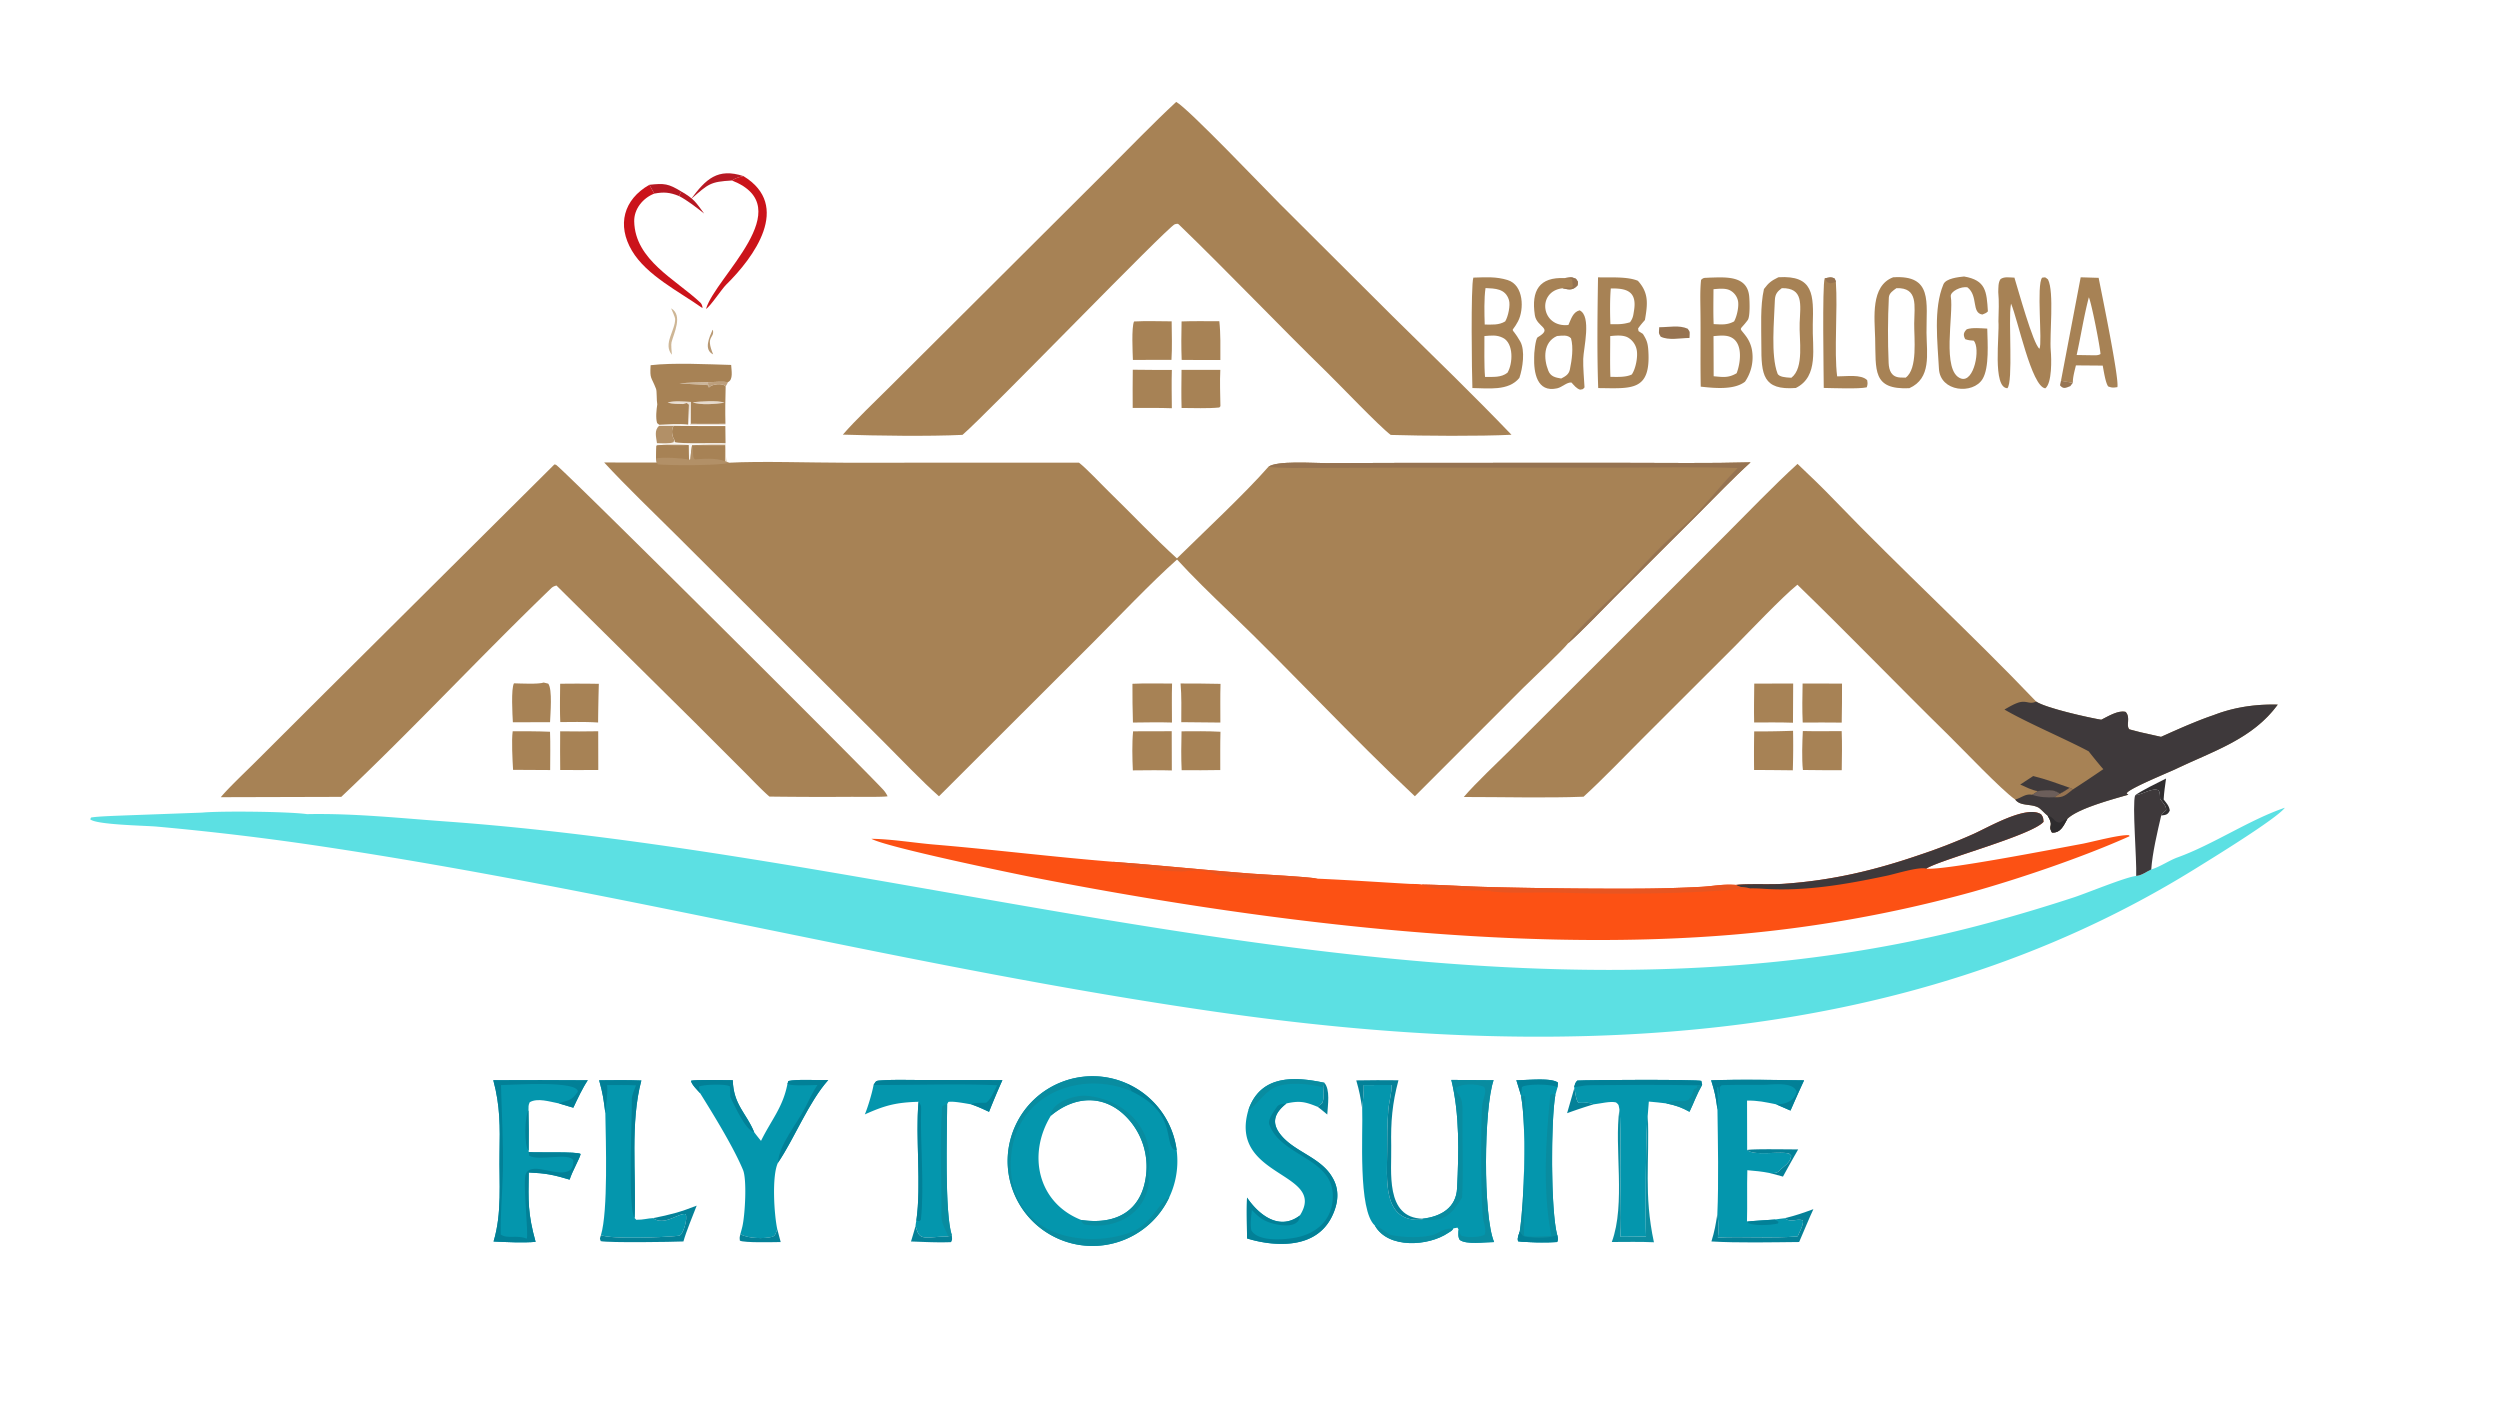 <svg xmlns="http://www.w3.org/2000/svg" width="1442" height="811" viewBox="0 0 1442 811"><path fill="#5CE0E3" d="M1317.906 465.9c-4.74 6.426-44.041 30.467-52.273 35.565-169.953 105.222-372.667 109.758-564.798 82.083-173.242-24.955-342.164-69.385-515.186-95.342a1621 1621 0 0 0-95.1-11.41c-6.239-.592-35.114-1.013-38.5-4.226l.452-1.013c3.893-.726 15.981-1.05 20.313-1.244l43.706-1.598c11.028-1.033 50.015-.62 60.558.878 27.234-.534 53.227 2.29 80.227 4.24 292.008 21.07 600.055 138.038 892 57.871a998 998 0 0 0 47.255-14.217c7.894-2.657 29.681-11.624 35.592-12.24 3.11-.261 5.625-2.265 8.69-3.752 4.896-1.399 10.319-5.202 15.156-6.947 20.413-7.36 41.78-21.865 61.908-28.647"/><path fill="#A78255" d="M381.656 256.69c4.187.08 11.56.405 15.439.041.044 2.363.001 6.234.4 8.415l.131.184.58-.248c.228-2.964.464-5.147.938-8.08l2.699-.128 16.353.049-.072 9.096 1.465.615.886.26c17.864-.988 47.722-.004 66.353-.004l135.53-.015c4.39 3.35 12.942 12.545 17.354 16.829 13.183 12.8 25.899 26.4 39.528 38.74-15.383 13.648-34.4 33.79-49.36 48.725l-88.278 88.129c-9.63-8.468-22.477-21.977-31.92-31.404l-54.804-54.61-64.632-64.447c-13.364-13.28-29.095-28.342-41.776-42.094q15.165.104 30.332.033l-.422-2.37.376-7.348z"/><path fill="#B29067" d="M381.656 256.69c4.187.08 11.56.405 15.439.041.044 2.363.001 6.234.4 8.415l.131.184.58-.248c.228-2.964.464-5.147.938-8.08l2.699-.128 16.353.049-.072 9.096 1.465.615.886.26c-4.131 1.772-35.47 1.61-40.967.96l-.706-1.078-.422-2.37.376-7.348z"/><path fill="#A78255" d="m401.843 256.874 16.353.049-.072 9.096c-4.933-1.939-12.02-1.44-17.287-1.05-1.897-1.533-.363-4.68-1.693-7.968z"/><path fill="#A78255" d="M381.656 256.69c4.187.08 11.56.405 15.439.041.044 2.363.001 6.234.4 8.415-3.94-.976-15.123-1.521-19.115-.74l.376-7.348z"/><path fill="#A78255" d="M731.612 269.252c4.76-3.675 26.01-2.127 33.114-2.13l49.862-.156 122.284-.015c23.906-.004 49.066.372 72.866-.284-9.958 9.02-20.54 20.076-30.109 29.645l-48.457 48.377c-7.586 7.568-18.911 19.61-26.707 26.37-2.817 3.738-20.781 20.612-25.67 25.486l-62.705 62.734c-36.456-34.144-70.977-71.766-107.091-106.365-10-9.579-21.123-20.382-30.427-30.562 14.906-14.664 39.85-37.997 53.04-53.1"/><path fill="#967351" d="M731.612 269.252c4.76-3.675 26.01-2.127 33.114-2.13l49.862-.156 122.284-.015c23.906-.004 49.066.372 72.866-.284-9.958 9.02-20.54 20.076-30.109 29.645l-48.457 48.377c-7.586 7.568-18.911 19.61-26.707 26.37 3.312-7.473 29.043-29.42 36.14-37.323 7.931-8.831 19.895-21.305 28.975-29.053 12.528-10.693 21.578-23.723 32.708-34.706-22.381-.8-48.284-.229-70.906-.22H806.687l-47.94.148c-6.976.003-20.574.278-27.135-.653"/><path fill="#A78255" d="M1036.813 267.568c7.286 6.847 14.683 14.03 21.615 21.233 37.748 39.197 78.507 76.523 116.021 115.85 5.325 3.703 30.343 9.318 37.553 10.487 4.04-1.999 9.756-5.587 14.052-4.518 3.041 3.263.015 7.885 2.155 10.054.083.08 5.76 1.528 6.444 1.691l11.829 2.65c9.455-4.257 20.518-9.232 30.282-12.514 11.806-4.623 24.401-6.414 37.034-6.079-14.533 20.006-37.71 26.963-59.115 37.293-3.432 1.655-28.224 11.737-28.014 14.01l.954.656c-8.344 2.455-28.907 7.805-35.149 13.918-2.17 3.817-3.92 8.28-8.9 7.89-2.575-4.278 1.518-3.364-2.613-9.899-.969-.429-3.905-3.873-5.4-4.61-4.506-2.22-10.147-.536-13.188-4.503-7.894-5.455-30.372-29.166-38.521-37.16-29.178-28.613-57.74-58.317-87.114-86.753-8.712 7.006-27.683 27.031-36.155 35.576l-53.55 53.482c-10.544 10.531-22.748 23.32-33.63 33.22-21.278.84-47.422.141-69.082.164 6.587-7.802 19.993-20.363 27.571-27.896l49.824-49.712 72.972-72.958c13.338-13.325 28.321-29.002 42.125-41.572"/><path fill="#3E393B" d="M1174.45 404.65c5.324 3.704 30.342 9.319 37.552 10.488 4.04-1.999 9.756-5.587 14.052-4.518 3.041 3.263.015 7.885 2.155 10.054.083.08 5.76 1.528 6.444 1.691l11.829 2.65c9.455-4.257 20.518-9.232 30.282-12.514 11.806-4.623 24.401-6.414 37.034-6.079-14.533 20.006-37.71 26.963-59.115 37.293-3.432 1.655-28.224 11.737-28.014 14.01l.954.656c-8.344 2.455-28.907 7.805-35.149 13.918-2.17 3.817-3.92 8.28-8.9 7.89-2.575-4.278 1.518-3.364-2.613-9.899-.969-.429-3.905-3.873-5.4-4.61-4.506-2.22-10.147-.536-13.188-4.503 3.913-1.123 5.828-3.461 9.733-2.755.969-.383 2.373-1.46 3.297-2.1 4.244-.568 9.186-1.378 12.7 1.464 2.186-1.09 3.598-2.07 5.618-3.424l1.983.956a803 803 0 0 0 17.507-11.678c-1.375-1.33-8.577-10.341-8.442-10.269-13.699-7.278-35.817-16.628-48.6-24.107 2.674-1.519 6.617-3.924 9.576-4.376 3.672-.56 5.16 1.46 8.704-.237"/><path fill="#6C5E5A" d="M1175.403 456.322c4.244-.568 9.186-1.378 12.7 1.464-.84.554-2.373 1.497-3.101 2.08-4.447.227-8.645.006-12.896-1.444.969-.383 2.373-1.46 3.297-2.1"/><path fill="#2E2C2E" d="M1180.961 470.29c4.16 1.403 3.8 4.04 7.187 4.211 1.412-.826 2.772-1.75 4.326-2.202-2.17 3.817-3.92 8.28-8.9 7.89-2.575-4.278 1.518-3.364-2.613-9.899"/><path fill="#967351" d="m1193.721 454.362 1.983.956c-4.319 3.336-5.408 4.812-10.702 4.548.728-.583 2.26-1.526 3.101-2.08 2.186-1.09 3.598-2.07 5.618-3.424"/><path fill="#3E393B" d="M1172.752 447.62c7.203 1.767 13.984 4.28 20.97 6.742-2.021 1.353-3.433 2.334-5.619 3.424-3.514-2.842-8.456-2.032-12.7-1.464-3.079-.39-7.172-2.468-10.131-3.782z"/><path fill="#A78255" d="M678.431 58.784c6.665 3.462 51.3 50.342 59.937 58.957l65.33 65.094c22.418 22.08 46.436 45.287 68.12 67.934-18.71.916-50.794.664-69.645.097-6.459-4.815-29.546-29.031-36.666-35.981-28.73-28.062-56.822-57.623-85.697-85.545l-.608-.277c-.524.093-1.076.087-1.573.279-4.402 1.707-107.366 108.45-122.454 121.482-19.283.957-49.625.5-69.023-.13 7.322-8.475 19.057-19.533 27.193-27.69l53.705-53.52 71.013-70.788c12.892-12.855 27.187-27.708 40.368-39.912"/><path fill="#A78255" d="M319.767 267.894c.483.082.532.061.946.224 2.658 1.048 173.352 170.893 188.588 187.245a15 15 0 0 1 2.663 3.934c-2.47.515-17.665.313-21.08.316a2364 2364 0 0 1-47.064-.147c-3.835-3.183-10.867-10.604-14.597-14.32l-28.471-28.473-79.773-78.938c-1.184.303-2.118.667-3.013 1.529-40.856 39.33-79.942 81.462-121.125 120.368l-69.485.19c4.172-5.102 14.686-15.04 19.925-20.271l39.459-39.362z"/><path fill="#FC5114" d="M1001.334 510.423c6.602-.842 19.783-.103 27.684-.658 27.9-1.962 52.272-7.745 78.619-16.804a335 335 0 0 0 30.5-11.854c8.914-3.975 30.777-16.898 39.159-11.412 1.27 1.743 1.232 2.167 1.412 4.34-6.692 7.707-57.635 21.262-67.188 26.699l-.481.278c9.32 1.288 75.765-11.692 89.78-14.26 5.362-.983 22.253-5.552 27.247-4.996l.24.59c-26.631 11.956-63.154 24.386-91.176 32.247a759.4 759.4 0 0 1-139.003 24.653c-128.135 10.51-275.913-8.544-401.393-33.018-13.47-2.627-85.576-17.617-94.109-22.406 11.515.129 24.705 2.356 36.332 3.33 34.18 2.865 68.882 7.2 103.032 9.924 26.287 1.927 52.948 4.77 79.327 6.786 7.559.577 32.633 1.785 38.626 2.953 17.717.753 35.314 2.006 53 2.997 1.676.093 5.679 0 7.113.388 12.483.162 24.484 1.052 36.899 1.388q43.656 1.13 87.324.97a764 764 0 0 0 36.89-1.026c7.782-.445 12.273-1.675 20.166-1.109"/><path fill="#3E393B" d="M1001.334 510.423c6.602-.842 19.783-.103 27.684-.658 27.9-1.962 52.272-7.745 78.619-16.804a335 335 0 0 0 30.5-11.854c8.914-3.975 30.777-16.898 39.159-11.412 1.27 1.743 1.232 2.167 1.412 4.34-6.692 7.707-57.635 21.262-67.188 26.699l-.481.278c-4.266-1.173-17.695 3.043-22.554 4.07-23.56 4.984-47.233 9.198-71.424 7.56-2.148-.146-5.505-.299-7.683-.21-2.914-.81-5.43-.207-8.044-2.009"/><path fill="#E85521" d="M820.055 510.2c12.483.162 24.484 1.052 36.899 1.388q43.656 1.13 87.324.97a764 764 0 0 0 36.89-1.026c7.782-.445 12.273-1.675 20.166-1.109 2.614 1.802 5.13 1.2 8.044 2.01-36.223 3.2-74.278 3.622-110.644 2.445-13.023-.422-26.436.745-39.362-.775l1.037-.21c-8.645-.687-34.871.262-40.354-3.693"/><path fill="#E85521" d="M641.99 497.076c26.286 1.927 52.947 4.77 79.326 6.786 7.559.577 32.633 1.785 38.626 2.953-11.38 1.718-41.865.309-53.5-1.455-8.935-1.354-8.38-4.21-23.055-2.955l1.349.205c-8.882.447-35.628-1.836-42.747-5.534"/><path fill="#0496AD" d="M674.454 690.543c-11.458 24.363-40.445 34.897-64.875 23.576s-35.128-40.244-23.943-64.733c11.186-24.49 40.053-35.347 64.609-24.3a48.94 48.94 0 0 1 24.21 65.457m-50.792 13.136.546.078c19.531 2.728 34.48-5.17 36.857-26.11a41.1 41.1 0 0 0-8.667-30.328c-12.75-15.89-31.054-16.504-46.255-3.787-13.616 22.16-7.704 50.237 17.519 60.147"/><path fill="#098CA0" d="M674.454 690.543c-11.458 24.363-40.445 34.897-64.875 23.576s-35.128-40.244-23.943-64.733c11.186-24.49 40.053-35.347 64.609-24.3l2.509 4.433c-26.929-11.694-62.002-.532-68.59 30.941-1.852 8.843-1.575 20.34 1.952 28.64a39.43 39.43 0 0 0 21.794 21.5c13.604 5.421 30.6 5.342 44.574.094 11.455-4.302 16.758-18.258 21.97-20.151"/><path fill="#028097" d="M650.245 625.086a48.94 48.94 0 0 1 28.448 38.27l-1.79-.282c-5.505-5.576 1.395-21.298-24.15-33.555z"/><path fill="#098CA0" d="M606.143 643.532c-.02-7.744 14.097-12.095 20.532-11.49 22.377 2.086 39.927 19.598 35.754 43.018-.364 2.042.426 5.265.17 7.352-2.113 17.289-18.18 26.374-34.623 24.199-2.319-.307-2.539-.01-4.048-1.702l-.266-1.23.546.078c19.531 2.728 34.48-5.17 36.857-26.11a41.1 41.1 0 0 0-8.667-30.328c-12.75-15.89-31.054-16.504-46.255-3.787"/><path fill="#0496AD" d="m837.119 622.9 24.379.173c-5.588 16.066-6.174 78.086.3 93.346-5.768.053-16.02 1.573-19.79-1.23-1.156-1.757-.796-3.737-.736-5.958l-.563-1.124-2.396.409c-.743 1.474-1.817 1.813-3.094 2.676-11.213 7.588-34.503 9.326-42.186-4.283-9.869-8.8-6.782-53.485-7.323-67.479.376-4.263.976-9.356.901-13.568l16.065-.045c0 5.578-1.517 9.47-1.93 14.783-.586 7.617-.646 15.497-.63 23.147.014 15.785-3.268 41.767 20.255 39.754l.12-.553c10.5-1.193 19.407-6.189 19.955-17.61.984-20.544 1.54-42.487-3.327-62.437"/><path fill="#098CA0" d="m837.119 622.9 24.379.173c-5.588 16.066-6.174 78.086.3 93.346-5.768.053-16.02 1.573-19.79-1.23-1.156-1.757-.796-3.737-.736-5.958.413 1.246.819 2.126 1.352 3.307 2.554 1.62 11.326 1.228 13.774-.42.789-2.386 0-5.3-.668-7.656-1.803-6.356-1.66-57.56-.864-66.245.18-2.015.766-3.914 1.3-5.858.518-1.902.916-3.631-.09-5.343-3.5-2.054-13.993-2.268-16.531.831 1.892 5.516 4.176 3.37 4.033 13.621-.225 16.337.608 32.927-.233 49.263-6.782 10.803-10.484 13.952-22.974 12.77l.12-.553c10.5-1.193 19.407-6.189 19.955-17.61.984-20.544 1.54-42.487-3.327-62.437"/><path fill="#098CA0" d="M793.033 706.909c3.567 1.011 7.48 5.048 9.403 5.445 6.992 1.443 18.723 2.008 25.55-.545 4.01-2.013 5.122-3.124 10.327-3.293-.743 1.474-1.817 1.813-3.094 2.676-11.213 7.588-34.503 9.326-42.186-4.283"/><path fill="#0496AD" d="M720.104 640.17c7.053-20.425 26.702-19.274 43.78-15.633l-.683 2.685c.166 2.94.661 6.39-.533 8.993-.909.77-1.727 1.497-2.696 2.189-7.188-2.966-10.46-3.607-17.929-1.937-7.046 5.571-9.231 11.352-2.641 18.9 8.025 9.191 22.508 12.468 28.959 23.535 4.506 7.308 3.56 15.21-.06 22.668-6.767 13.94-21.009 16.97-35.133 15.606a71.4 71.4 0 0 1-13.865-2.849c-.065-7.625-.303-15.99-.023-23.554 6.564 9.646 18.002 18.91 29.555 10.976q.478-.327.945-.669c16.043-25.307-41.421-21.585-29.676-60.91"/><path fill="#028097" d="M722.034 697.89c-.33 3.754-.936 8.05-.279 11.704 3.806 6.856 19.476 5.522 26.121 4.147 12.419-2.571 20.928-10.87 20.898-23.986-.037-21.832-30.001-22.762-36.612-41.12-1.079-2.997 2.775-7.73 4.328-10.155 1.087-1.674 3.495-1.808 5.553-2.013-7.046 5.571-9.231 11.352-2.641 18.9 8.025 9.191 22.508 12.468 28.959 23.535 4.506 7.308 3.56 15.21-.06 22.668-6.767 13.94-21.009 16.97-35.133 15.606a71.4 71.4 0 0 1-13.865-2.849c-.065-7.625-.303-15.99-.023-23.554 6.564 9.646 18.002 18.91 29.555 10.976q.478-.327.945-.669c-.277 8.616-14.363 5.56-19.161 3.426-3.946-1.753-5.597-3.635-8.585-6.616"/><path fill="#098CA0" d="M720.104 640.17c7.053-20.425 26.702-19.274 43.78-15.633l-.683 2.685c-7.322-2.08-21.19-3.523-28.436.251-6.207 3.233-10.741 11.122-14.661 12.697"/><path fill="#0496AD" d="M986.982 623.11c16.973-.577 36.606-.19 53.61.02-2.705 5.681-5.28 11.68-7.842 17.447l-8.321-3.618c-6.452-1.293-10.2-2.188-16.733-2.146q-.043 14.241.06 28.482c3.883 3.643 18.34.555 24.168 2.085l1.24 1.183c-.309 4.06-4.064 5.872-6.79 8.674-1.615 1.657-3.335 1.372-5.708 1.347-4.589-.908-8.171-1.2-12.805-1.605-.286 9.935.082 20.005-.21 29.655 1.246-.321 13.616-.992 16.162-1.215 1.81-.325 3.778-.527 5.61-.751 3.883 3.008 7.345-.316 10.552 1.38.166 2.781-1.9 6.36-3.124 9.087-13.323 1.252-31.679.034-46.009.684.849-5.533.376-8.277-.27-13.72.803-18.055.308-41.695.06-59.989-.991-7.56-1.442-9.913-3.65-17"/><path fill="#028097" d="M986.982 623.11c16.973-.577 36.606-.19 53.61.02-2.705 5.681-5.28 11.68-7.842 17.447l-8.321-3.618c5.01.073 10.424-1.609 11.889-7.125-1.833-6.248-14.39-4.09-19.91-4.07-7.668.027-15.675-.12-23.298.182l-1.126 1.004a68 68 0 0 1-.308 5.26q-.304-2.593-.563-5.191l-.721.198c.255 3.832.848 9.239.24 12.893-.991-7.56-1.442-9.913-3.65-17"/><path fill="#028097" d="M1007.65 704.634c1.247-.321 13.617-.992 16.163-1.215l2.073 1.36-.338.906c-2.892.975-16.5 1.873-17.897-1.051"/><path fill="#0496AD" d="M403.83 630.554c-1.677-1.877-4.82-4.894-5.264-7.122 1.307-.808 20.624-.392 24.108-.378.37 14.217 7.833 18.968 12.294 29.923 1.261 1.761 2.622 3.404 3.982 5.089 5.979-12.176 12.656-19.366 15.236-32.805l.542-1.713c4.45-1.181 17.722-.368 22.999-.557-11.135 12.358-19.58 33.805-28.992 47.67-3.67 7.652-2.19 30.181-.403 38.355-.597 1.555-1.056 3.808-2.817 4.328-4.524 1.339-14.636 1.018-18.49-1.539a72 72 0 0 0 1.147-4.217c1.59-6.743 2.704-27.204.421-32.717-5.373-12.985-17.239-32.283-24.762-44.317"/><path fill="#028097" d="m454.186 625.26.542-1.712c4.45-1.181 17.722-.368 22.999-.557-11.135 12.358-19.58 33.805-28.992 47.67.46-10.413 11.275-22.777 15.938-32.274 1.955-3.984 4.406-9.031 6.837-12.578-3.71.074-14.537.706-17.324-.548"/><path fill="#028097" d="M403.83 630.554c-1.677-1.877-4.82-4.894-5.264-7.122 1.307-.808 20.624-.392 24.108-.378.37 14.217 7.833 18.968 12.294 29.923-5.114-1.098-11.308-15.516-13.76-20.246.097.186-.2-5.541-.237-6.153-2.145-1.49-15.929-1.103-17.826.235q.358 1.867.686 3.741"/><path fill="#0496AD" d="M284.538 623.062q27.245-.146 54.49.045c-2.936 4.268-6.137 11.12-8.34 15.821l-8.321-2.47c-5.453-1.043-12.299-3.312-16.826-.695-.845 1.793-.695 2.725-.713 4.682q.267 11.621.116 23.247l.041.8c4.604.462 28.079-.393 29.919 1.127-.429 2.418-4.867 9.997-6.35 14.797-9.5-2.849-13.682-3.684-23.563-4.128-.272 16.808-.555 23.74 3.939 40.008-6.623.632-17.549.143-24.242-.197 4.98-16.562 3.144-33.91 3.45-50.946.276-15.278.4-27.296-3.6-42.09"/><path fill="#028097" d="M284.538 623.062q27.245-.146 54.49.045c-2.936 4.268-6.137 11.12-8.34 15.821l-8.321-2.47c5.756-2.208 7.103-1.191 10.945-6.787.003-6.601-37.964-3.852-44.338-3.785.414 16.744 1.441 33.223 1.086 49.882-.267 12.514-1.462 23.581-1.24 36.292 3.8 2.766 9.362.047 14.973 2.397 1.293-1.884-2.522-33.57-.437-37.526 3.96-7.518 18.913 3.186 25.914-2.3 1.393-2.045 1.318-2.807 1.489-5.196-2.156-5.05-20.12.58-25.498-2.839l-.276-2.105c4.604.463 28.079-.392 29.919 1.128-.429 2.418-4.867 9.997-6.35 14.797-9.5-2.849-13.682-3.684-23.563-4.128-.272 16.808-.555 23.74 3.939 40.008-6.623.632-17.549.143-24.242-.197 4.98-16.562 3.144-33.91 3.45-50.946.276-15.278.4-27.296-3.6-42.09"/><path fill="#028097" d="M304.944 663.692c-2.79-2.56-2.339-20.215-.116-23.247q.267 11.621.116 23.247"/><path fill="#0496AD" d="M503.864 625.816c1.065-1.585 1.13-2.37 3.056-2.537 6.762-.586 15.034-.367 21.768-.347l49.503.078a454 454 0 0 0-7.721 18.29c-3.576-1.652-6.545-3.075-10.316-4.316-3.325-.518-10.343-1.937-13.126-1.393l-.717 1.293c-.03 15.46-1.574 62.854 2.741 75.727l-2.188.551c-3.309.053-6.45.33-9.738.586-6.693.52-7.415-1.175-9.037-6.582.007-.834.302-2.25.45-3.127 2.99-20.624-.589-48.102 1.276-68.534-12.909.375-19.305 2.015-30.977 7.285 1.784-4.27 4.229-12.46 5.026-16.974"/><path fill="#028097" d="M503.864 625.816c1.065-1.585 1.13-2.37 3.056-2.537 6.762-.586 15.034-.367 21.768-.347l49.503.078a454 454 0 0 0-7.721 18.29c-3.576-1.652-6.545-3.075-10.316-4.316 1.828-1.17 6.054-.734 8.638-.957 2.514-1.428 4.908-7.17 6.375-10.038-20.927-1.003-49.785-.047-71.303-.173"/><path fill="#098CA0" d="M546.864 713.162c-.416-2.306-3.901-6.894-3.86-11.627.177-20.906-1.036-42.237.376-63.019.054-.797 2.214-1.35 2.931-1.632-.03 15.46-1.574 62.854 2.741 75.727z"/><path fill="#028097" d="M529.815 635.505c.89.974 1.554 2.253 1.509 3.592-.67 20.058 1.976 45.008-.162 64.503l-.854.775-1.77-.336c2.99-20.624-.588-48.102 1.277-68.534"/><path fill="#0496AD" d="M907.957 626.957c.541-1.746.579-2.469 1.848-3.682 5.257-.437 69.208-.708 71.506.184l.489 2.275c-3.177 5.546-4.664 10.04-7.3 15.543-4.672-2.611-8.224-3.784-13.497-4.846-3.32-.385-6.624-.79-9.959-1.04l-.6 7.64c-1.127 3.496-1.532 63.825-1.007 70.126-4.934.136-9.876.205-14.81.205.908-13.68-.39-31.804.09-45.964.135-4.104-.023-24.54-.639-27.553-.623-2.866-.06-2.355-1.96-3.977-3.327-.823-8.915.67-12.948 1.124-4.634-1.618-3.89-.575-8.764-.93-1.502-1.915-1.653-5.57-2.314-8.547z"/><path fill="#028097" d="M907.957 626.957c.541-1.746.579-2.469 1.848-3.682 5.257-.437 69.208-.708 71.506.184l.489 2.275-3.177.263c-20.586-.437-41.21-.177-61.796-.066-3.395.018-6.023 1.022-8.87 1.026"/><path fill="#098CA0" d="m978.623 625.997 3.177-.263c-3.177 5.546-4.664 10.04-7.3 15.543-4.672-2.611-8.224-3.784-13.497-4.846 6.872-2.896 8.27-.072 12.843-2.009 2.058-2.088 2.336-3.515 3.267-6.293l1.81-.695z"/><path fill="#0496AD" d="M345.591 623.103c8.223-.09 16.107-.199 24.338.127-6.495 24.327-2.923 53.4-3.876 79.334l.927 1.01c4.298.032 6.591-.856 9.674-.953 6.506 4.768 14.618-3.027 18.778-2.365 1.42 2.534-1.4 12.244-3.795 12.522-8.26.96-38.868 2.139-45.014-.349 4.176-13.95 2.805-53.958 2.538-70.273-1.046-8.342-1.31-10.784-3.57-19.053"/><path fill="#028097" d="M345.591 623.103c8.223-.09 16.107-.199 24.338.127-6.495 24.327-2.923 53.4-3.876 79.334-4.09-4.883-1.383-58.707-1.628-68.91-.036-1.502 1.763-6.017 2.43-7.608-4.722-.334-11.768-.147-16.662-.162.53 5.391-.698 10.576-1.032 16.272-1.046-8.342-1.31-10.784-3.57-19.053"/><path fill="#A78255" d="M1091.955 159.948c22.982-1.506 19.091 14.47 19.257 31.993.12 12.33 2.921 26.271-9.937 31.982-21.45.92-19.181-10.316-19.692-28.892-.323-11.763-2.704-30.134 10.372-35.083m7.225 57.882c7.052-5 4.837-22.783 4.934-31.277.113-10.187 2.389-20.746-10.236-20.34-1.923 1.39-4.259 2.814-4.394 5.43-.623 12.47-.646 25.2-.12 37.68.188 4.422 1.622 8.12 6.61 8.427 1.066.058 2.14.085 3.206.08"/><path fill="#A78255" d="M1025.788 159.916c20.414-1.261 20.323 10.201 19.828 27.333-.39 13.323 3.687 29.841-9.779 36.54-19.129 1.453-19.918-7.769-19.895-24.685.015-10.126-.728-22.586 1.51-32.395 2.786-3.72 4.243-4.742 8.336-6.793m7.473 57.977c7.586-5.848 4.379-21.813 4.784-31.664.436-10.593 2.336-20.206-10.282-20.014-2.17 1.628-3.905 3.062-4.025 6.953-.36 11.58-2.441 31.872 1.532 42.281.789 2.063 5.085 2.26 6.992 2.385z"/><path fill="#A78255" d="M985.893 160.143c8.99-.2 21.87-1.523 23.042 10.745.248 2.607.623 11.72-.849 13.73-5.017 6.83-5.257 3.393-.773 9.61a19.15 19.15 0 0 1 3.169 7.355 24.76 24.76 0 0 1-3.958 18.569c-6.309 4.94-17.882 3.697-25.543 2.87-.285-15.027.045-30.151-.18-45.188-.075-5.369-.203-11.085.383-16.4 1.577-1.506 2.065-1.06 4.709-1.29m2.546 56.876c5.415.504 8.51 1.055 13.256-1.739 2.418-6.328 3.958-18.564-4.424-21.203-2.681-.843-6.143-.424-8.915-.2zm0-30.076c4.499.207 7.676.656 11.784-1.546 1.667-2.957 2.921-8.851 2.223-11.986a9 9 0 0 0-4.491-5.897c-2.63-1.428-6.64-.956-9.614-.704-.015 6.471-.195 13.732.098 20.133"/><path fill="#A78255" d="M921.739 159.965c6.97.194 16.823-.576 22.99 1.994 6.488 7.122 5.594 13.596 4.062 22.623-1.464 1.687-2.673 3.046-3.95 4.907l.27 1.507 2.494 1.584c2.268 3.559 2.869 5.398 3.147 9.66 1.54 23.627-9.756 21.782-28.908 21.607-.736-19.501-.428-44.189-.105-63.882m7.142 57.404c3.92.025 8.825.345 12.347-1.38 2.329-3.413 3.583-10.424 2.81-14.24a10.54 10.54 0 0 0-4.5-6.736c-2.929-1.967-7.3-1.486-10.762-1.16.008 7.45-.203 16.17.105 23.516m0-30.371c4.522.009 6.917.206 11.31-1.111 1.81-2.49 1.871-4.015 2.322-6.82 1.802-11.26-4.567-12.83-13.406-12.677-.541 5.69-.489 14.713-.226 20.608"/><path fill="#A78255" d="M849.834 160.127c7.33-.196 13.016-.675 19.783 1.413 9.38 2.891 9.523 17.064 5.993 23.777-4.214 8.015-4.356 1.75 1.277 11.665 2.891 5.095 1.457 15.282-.504 20.968-6.21 7.742-18.01 5.975-27.105 5.875-.3-7.373-.999-59.052.556-63.698m6.737 57.272c4.656-.037 9.26.494 12.94-2.413 3.177-5.314 3.665-16.981-2.643-20.13-3.68-1.84-6.827-1.295-10.658-1.018.038 6.708-.225 17.149.36 23.561m-.188-30.2c4.251.006 8.126.429 11.814-1.811 1.697-2.739 3.102-9.303 2.17-12.315-2.08-6.764-8.118-6.607-13.51-6.917-.894 5.83-.677 14.964-.474 21.042"/><path fill="#0496AD" d="M874.626 623.058c5.888.082 20.286-1.646 24.026 1.435l-.293 2.727-1.194 4.215c-2.644 14.379-2.802 66.946 1.051 80.973.323 1.848.571 2.314-.067 3.987-5.355.327-17.312.329-22.524-.458-.503-2.09.278-3.265.969-5.602 2.636-17.947 3.98-60.291.788-77.864l-.045-.516a613 613 0 0 0-2.711-8.897"/><path fill="#098CA0" d="M894.806 712.877c-5.07-26.167-3.26-54.764-.6-81.132l1.051-.797 1.908.487c-2.644 14.379-2.802 66.946 1.051 80.973.323 1.848.571 2.314-.067 3.987-5.355.327-17.312.329-22.524-.458-.503-2.09.278-3.265.969-5.602 2.636-17.947 3.98-60.291.788-77.864 1.592-.569.834-.59 2.344-.03-.804 24.769-.736 54.89-.706 80.095 2.057 1.406 12.91.493 15.786.341"/><path fill="#028097" d="M876.594 710.335c1.494 2.01 1.532 2.823 4.168 3.14 5.175.62 12.64.863 17.454-1.067.323 1.848.571 2.314-.067 3.987-5.355.327-17.312.329-22.524-.458-.503-2.09.278-3.265.969-5.602"/><path fill="#028097" d="M874.626 623.058c5.888.082 20.286-1.646 24.026 1.435l-.293 2.727c-2.561-1.99-18.093-2.226-20.541-.17l-.48 4.905a613 613 0 0 0-2.712-8.897"/><path fill="#A78255" d="M375.27 210.656c12.724-1.56 33.33-.525 46.463-.16.164 3.231 1.292 8.433-1.776 9.89-3.251-.346-8.336-.076-11.706.075-5.503.116-10.902.148-16.38.737 3.09.264 15.186.624 16.669.994l.349 1.392c1.497-2.116 8.166-2.827 9.671-.634-.193 7.39-.323 14.083-.124 21.497q-9.942.119-19.884.003l.028-12.604c-3.66-.24-10.25-.82-13.494.392 3.048.851 5.772.756 8.917.817l2.078-.617c.3.215 1.104.733 1.28.99l-.406 11.496c-4.792-.67-11.71-.136-16.723.091l-1.222-.98c-.91-3.064-.379-7.645.108-10.786-.472-2.28-.175-7.547-.71-8.942-2.793-7.27-3.637-5.41-3.139-13.651m42.573 21.657c-3.934-1.587-13.903-.669-18.243-.307 3.976 1.88 13.836.988 18.243.307"/><path fill="#B29067" fill-opacity=".325" d="M399.6 232.006c4.34-.362 14.309-1.28 18.243.307-4.407.681-14.267 1.573-18.243-.307"/><path fill="#A78255" d="M902.482 160.397c3.725-.374 3.5-.9 6.527.409 1.494 2.27 1.276 1.265.946 3.76-2.711 3.022-4.71 2.607-8.697 1.7-15.006 1.724-12.452 22.903 3.395 21.184 1.6-3.494 2.576-7.453 6.451-8.449 7.075 3.212 2.223 22.149 2.103 27.983-.12 5.5.458 10.952.744 16.446-1.195 1.35-.601.944-2.577 1.331-2.185-.752-3.342-2.392-4.956-4.133-2.66-.26-5.325 2.691-8.254 3.354-11.747 2.65-13.52-9.285-13.264-17.857-.135-1.887.781-10.796 2.013-11.57 9.32-5.49-.518-5.565-1.615-12.794-2.163-14.241 2.621-22.065 17.184-21.364m-1.99 57.925c2.44-1.27 4.408-2.305 5.024-5.242 1.142-5.511 2.14-12.553.646-17.947-1.99-2.2-5.152-1.514-8.073-1.328-7.894 3.483-7.879 12.925-4.995 20.068 1.367 3.385 4.168 3.896 7.398 4.449"/><path fill="#967351" d="M902.482 160.397c3.725-.374 3.5-.9 6.527.409 1.494 2.27 1.276 1.265.946 3.76-2.711 3.022-4.71 2.607-8.697 1.7 1.36-.615 3.545-.352 5.122-.299l.811-.766-.398-4.155c-1.322-.651-2.816-.58-4.31-.649"/><path fill="#A78255" d="M1161.915 160.139c1.99 6.328 10.845 38.62 14.472 41.033 1.758-3.695-1.87-37.104 1.532-41.014 2.276-.236 1.375-.47 3.35 1 3.718 7.19.811 32.249 1.615 41.172.428 4.684.773 18.686-3.155 21.668-7.968-.95-15.862-39.872-19.752-48.846l-.135.738c-1.472 8.544 1.434 44.502-1.983 48.042-8.682-.307-4.499-30.432-5.167-38.607.135-5.474.428-11.424-.098-16.824.098-2.513-.113-5.593 1.33-7.526 2.17-1.48 4.731-.947 7.51-.857z"/><path fill="#A78255" d="m1200.135 159.945 10.364.31c1.525 7.952 11.972 58.283 10.8 63.047-2.516.342-2.914.44-5.287-.402-1.577-2.052-2.599-9.135-3.162-12.02l-15.464-.124c-.743 3.12-1.84 6.901-1.772 10.04a178 178 0 0 1-6.842-1.165zm-2.32 44.83 8.373.13c1.863-.004 3.936.263 5.37-.704-.195-3.983-5.137-29.26-6.706-32.736-2.944 11.227-4.552 22.12-7.038 33.31"/><path fill="#A78255" d="M1132.872 159.478c12.64 2.175 13.015 8.605 13.744 20.123-.864 1.004-1.953 1.299-3.192 1.824-6.414-.945-2.253-10.694-8.554-15.661-3.605-.797-10.17 2.362-9.651 5.324 1.772 10.098-5.55 43.263 5.85 47.233 7.646 2.66 11.424-17.57 7.345-21.836-2.14-.152-2.831-.157-4.859-.84-1.344-2.47-.954-3.922.879-5.725 3.252-1.117 8.231-.55 11.814-.382.173 8.128 1.277 22.436-2.681 29.031-5.46 9.101-24.507 7.518-25.183-5.885-.766-15.099-3.29-34.645 2.584-48.692 1.464-3.491 8.847-4.169 11.904-4.514"/><path fill="#3E393B" d="m1231.536 458.757.556-.1c4.626-.867 9.59-4.536 13.158-2.704.691 1.966.639 2.862.706 4.91 1.758 2.368 3.65 3.956 3.492 6.44-.893.83-2.433 2.067-2.861 3.1-2.223 9.473-5.077 21.57-5.745 31.092-3.065 1.487-5.58 3.49-8.69 3.752.39-9.477-2.366-41.326-.616-46.49"/><path fill="#A78255" d="M1052.48 160.584c2.246-.475 3.673-1.046 5.708.062.436.917.593 1.022.736 1.98 1.127 15.936-1.089 39.975.736 54.441 5.22.1 13.797-1.35 17.327 2.215.293 1.962.345 2.236-.24 4.122-4.477 1.05-19.347.453-24.808.356-.022-7.26-.938-59.278.541-63.176"/><path fill="#967351" d="M1052.48 160.584c2.246-.475 3.673-1.046 5.708.062.436.917.593 1.022.736 1.98-.924.378-2.178.573-3.192.785-2.44-.872-1.554-.27-3.252-2.827"/><path fill="#A78255" d="M1039.87 421.66c7.383.186 15.006.065 22.411.038.308 7.469.128 15.053.038 22.535-7.473.037-14.938 0-22.404-.111-.698-6.545-.353-15.888-.045-22.461"/><path fill="#A78255" d="m1039.743 394.264 22.734.027q.043 11.254-.173 22.507c-7.42-.135-15.066-.03-22.501-.023-.36-7.69-.203-14.837-.06-22.511"/><path fill="#A78255" d="M653.194 394.407c6.884-.36 15.82-.122 22.857-.137-.244 7.182-.066 15.243-.065 22.491-7.351-.249-15.124-.059-22.51.005q-.344-11.176-.282-22.359"/><path fill="#A78255" d="m1011.856 394.306 22.449-.054-.113 22.616c-7.285-.27-15.073-.145-22.403-.152-.173-7.36 0-15.026.067-22.41"/><path fill="#A78255" d="m653.573 421.82 22.272-.056.069 22.629c-7.243-.252-15.187-.065-22.483-.039-.317-6.943-.528-15.707.142-22.534"/><path fill="#A78255" d="M1011.819 421.889a584 584 0 0 0 22.418-.37q.216 11.399-.142 22.795c-7.443-.101-14.893-.165-22.336-.19q-.134-11.116.06-22.235"/><path fill="#A78255" d="M681.514 421.82c7.486-.041 14.983-.166 22.457.256-.217 7.144-.095 14.887-.121 22.08q-11.135.195-22.27.078c-.344-6.859-.262-15.615-.066-22.414"/><path fill="#A78255" d="M680.95 394.237q11.528-.032 23.052.221c-.231 7.167-.082 15.09-.098 22.316l-22.544-.225c.025-7.235.225-15.163-.41-22.312"/><path fill="#A78255" d="M681.53 185.405c6.801-.293 14.883-.104 21.78-.118.79 7.157.599 15.088.596 22.342-7.348.11-14.956-.018-22.325-.042-.291-7.718-.21-14.497-.05-22.182"/><path fill="#A78255" d="M654.114 185.427c6.415-.389 15.114-.103 21.695-.076.066 7.008.345 15.32-.103 22.21l-22.25.045c-.132-4.167-.88-18.818.658-22.18"/><path fill="#A78255" d="M653.39 213.256q11.265.149 22.534.126c-.224 7.266-.061 14.803-.002 22.092-7.15-.288-15.349-.14-22.58-.18-.123-7.23.02-14.782.047-22.038"/><path fill="#A78255" d="M323.102 394.398a658 658 0 0 1 22.307.036q-.326 11.156-.424 22.316c-7.176-.464-14.597-.296-21.805-.246-.327-7.24-.143-14.833-.078-22.106"/><path fill="#A78255" d="m681.51 213.33 22.375-.01c-.358 6.574-.054 14.314.053 20.982l-.628.732c-5.945.653-15.53.32-21.767.282-.248-7.234-.09-14.728-.033-21.985"/><path fill="#A78255" d="M323.11 421.813q10.97.177 21.94-.025l.043 22.328c-7.215.122-14.724.013-21.966.013-.154-7.299-.023-14.985-.017-22.316"/><path fill="#A78255" d="m313.623 393.691 2.601.643c2.504 3.218 1.215 17.617 1.04 22.221l-21.441.059c-.232-4.18-1.123-19.45.636-22.477 3.51.09 14.246.633 17.164-.446"/><path fill="#A78255" d="M295.719 421.806c7.304-.027 14.22-.04 21.532.269.279 7.077.096 14.951.08 22.089l-21.393-.117c-.329-5.749-.954-16.965-.219-22.241"/><path fill="#CB131A" d="M377.38 111.675c-6.574 2.546-11.714 8.9-11.57 16.002.458 22.38 23.95 33.438 38.203 46.922.748.708 1.23 2.086 1.182 3.121-13.404-9.512-32.272-18.838-40.712-33.123-8.686-14.702-4.917-29.477 10.084-38.014z"/><path fill="#CB131A" d="M428.783 101.56c28.125 17.116 5.999 46.993-10.01 62.722-2.38 2.339-9.367 12.876-11.547 13.88 5.632-18.78 54.376-58.575 14.956-74.058 2.519-1.606 3.726-1.8 6.601-2.544"/><path fill="#028097" fill-opacity=".988" d="M782.285 623.164c8.112-.148 16.23-.172 24.342-.073-3.583 13.428-4.47 23.938-4.176 37.767.323 14.81-3.665 41.458 18.04 42.09l-.12.553c-23.523 2.013-20.24-23.969-20.256-39.754-.015-7.65.045-15.53.631-23.147.413-5.312 1.93-9.205 1.93-14.783l-16.065.045c.075 4.212-.525 9.305-.9 13.568-.977-6.508-1.593-9.979-3.426-16.266"/><path fill="#A78255" d="M388.524 245.63q14.926.18 29.852.115l.119 9.934c-5.117-.352-25.964.482-29.272-.664l-.306-1.445c-1.414-2.098-1.822-5.825-.393-7.94"/><path fill="#098CA0" fill-opacity=".988" d="M934.078 639.845c.616 3.012.774 23.45.639 27.553-.48 14.16.818 32.285-.09 45.964 4.934 0 9.876-.069 14.81-.205-.525-6.3-.12-66.63 1.007-70.126 1.126 27.439-2.419 45.702 3.537 73.507-7.713-.362-16.508-.158-24.296-.15 8.111-21.927 1.27-54.6 4.393-76.543"/><path fill="#028097" fill-opacity=".988" d="M1029.423 702.668c6.407-1.597 10.327-2.925 16.538-5.232-2.771 5.963-5.543 12.857-8.216 18.959-15.457.14-35.472.594-50.598-.322 1.908-6.266 2.441-9.524 3.425-15.975.646 5.444 1.119 8.188.27 13.721 14.33-.65 32.686.568 46.009-.684 1.224-2.727 3.29-6.306 3.124-9.088-3.207-1.695-6.669 1.629-10.552-1.38"/><path fill="#028097" fill-opacity=".988" d="M401.847 695.42c-2.131 5.5-6.157 15.181-7.648 20.66-6.042.295-43.225.824-47.682-.186-.711-1.883-.554-1.17.106-3.465 6.146 2.488 36.753 1.309 45.014.35 2.394-.279 5.214-9.989 3.795-12.523-4.16-.662-12.272 7.133-18.778 2.365 9.798-1.921 15.913-3.527 25.193-7.2"/><path fill="#967351" d="M957.038 188.745c5.753.005 11.408-1.361 16.41.84 1.675 2.205 1.112 1.915 1.059 5.345-5.573.074-11.957 1.544-16.628-.732-1.45-2.316-.939-2.201-.841-5.453"/><path fill="#028097" fill-opacity=".988" d="M1007.756 663.295c4.34-.718 23.808-.278 29.44-.33a733 733 0 0 0-8.772 15.697l-7.758-2.078c2.373.025 4.093.31 5.708-1.347 2.726-2.802 6.481-4.613 6.79-8.674l-1.24-1.183c-5.828-1.53-20.285 1.558-24.168-2.085"/><path fill="#B29067" d="M380.17 245.629h8.354c-1.429 2.116-1.02 5.843.393 7.94l-.392 1.558c-2.757.897-6.594.56-9.59.48-.498-3.654-1.678-7.442 1.235-9.978"/><path fill="#B61721" fill-opacity=".988" d="M398.544 114.852c8.62-11.597 15.379-18.12 30.24-13.292-2.876.743-4.083.938-6.602 2.544-12.688.75-13.423 1.882-23.638 10.748"/><path fill="#028097" fill-opacity=".988" d="M525.47 716.094a423 423 0 0 0 2.62-8.928c1.62 5.407 2.343 7.103 9.036 6.582 3.289-.256 6.43-.533 9.738-.586l2.188-.551c.035 1.883.394 2.583-.545 3.86-7.498.31-15.499-.117-23.037-.377"/><path fill="#2E2C2E" fill-opacity=".988" d="M1249.373 449.057c-.533 3.964-1.179 8.125-1.374 12.102 1.675 2.156 3.132 3.627 3.545 6.312-1.112 2.45-2.17 2.595-4.957 2.932.428-1.033 1.968-2.27 2.861-3.1.158-2.484-1.734-4.072-3.492-6.44-.067-2.048-.015-2.944-.706-4.91-3.567-1.832-8.532 1.837-13.158 2.704l-.556.1c3.207-2.538 13.677-7.58 17.837-9.7"/><path fill="#B61721" d="M374.567 106.583c8.71-.913 10.844-.74 18.452 3.9l-1.39 2.574c-5.313-2.127-8.734-2.422-14.25-1.382z"/><path fill="#028097" fill-opacity=".988" d="m448.332 709.016 1.971 7.396c-3.896.034-21.14.527-23.547-.82-.219-1.843-.165-1.952.268-3.787 3.855 2.557 13.967 2.878 18.491 1.54 1.76-.521 2.22-2.774 2.817-4.329"/><path fill="#028097" fill-opacity=".988" d="m903.902 642.094 4.19-14.579c.661 2.978.812 6.632 2.314 8.546 4.874.356 4.13-.687 8.764.93a272 272 0 0 0-15.268 5.103"/><path fill="#028097" fill-opacity=".988" d="M763.885 624.537c3.447 3.951 2.02 12.678 1.682 18.316-1.45-1.178-4.168-3.505-5.595-4.45.969-.691 1.787-1.419 2.696-2.188 1.194-2.604.699-6.053.533-8.993z"/><path fill="#C5A881" fill-opacity=".09" d="m388.917 253.57.306 1.445c3.308 1.146 24.155.312 29.272.664l-.059.496c-4.535.015-12.478-.193-16.593.699l-2.7.127c-.473 2.934-.71 5.117-.938 8.081l-.579.248-.13-.184c-.4-2.181-.357-6.052-.401-8.415-2.241-.712-13.192-1.197-15.439-.04l-2.9.367.178-1.452c2.997.081 6.834.418 9.591-.479z"/><path fill="#B29067" fill-opacity=".282" d="M394.003 233.055c-3.145-.06-5.869.034-8.917-.817 3.245-1.211 9.834-.632 13.494-.392l-.028 12.604q9.942.115 19.884-.003l.003.707-20.339-.016q-.315-5.86-.74-11.71c-.175-.257-.979-.775-1.28-.99z"/><path fill="#C5A881" fill-opacity=".843" d="M387.098 177.83c6.932 4.079 1.613 14.244.226 19.658-.34 1.327.102 5.638.235 7.132-5.306-6.19 2.001-14.103 1.87-20.681-.018-.907-1.859-5.043-2.331-6.11"/><path fill="#B61721" d="M393.019 110.484c7.226 4.18 8.18 5.936 13.151 12.711-4.091-3.237-9.859-7.765-14.541-10.138z"/><path fill="#C5A881" fill-opacity=".016" d="M397.36 233.428q.425 5.85.74 11.71l20.34.016-.064.591q-14.926.065-29.852-.116c2.845-.367 5.572-.52 8.431-.705z"/><path fill="#B29067" fill-opacity=".863" d="M408.251 220.46c3.37-.15 8.455-.42 11.706-.074l-1.397 2.564c-1.505-2.193-8.174-1.482-9.671.634l-.35-1.392z"/><path fill="#967351" fill-opacity=".988" d="m1195.614 220.796-1.45 1.917c-2.62 1.007-3.965 1.938-5.963-.469l.57-2.613q3.405.648 6.843 1.165"/><path fill="#B29067" fill-opacity=".659" d="M408.54 222.192c-1.483-.37-13.579-.73-16.669-.994 5.478-.59 10.877-.621 16.38-.737z"/><path fill="#B29067" fill-opacity=".929" d="m411.005 190.25.202.127c1.019 5.006-4.497 3.075.156 14.042-5.748-2.72-2.085-10.113-.358-14.17"/><path fill="#C5A881" fill-opacity=".486" d="M401.843 256.874c4.115-.892 12.058-.684 16.593-.699.907 4.34-.446 7.564 1.153 10.459l-1.465-.615.072-9.096z"/><path fill="#C5A881" fill-opacity=".114" d="M380.232 245.015c5.013-.227 11.931-.76 16.723-.091-2.86.184-5.586.338-8.431.705h-8.354z"/><path fill="#C5A881" fill-opacity=".431" d="M381.656 256.69c2.247-1.156 13.198-.67 15.439.041-3.879.364-11.252.04-15.439-.04"/></svg>